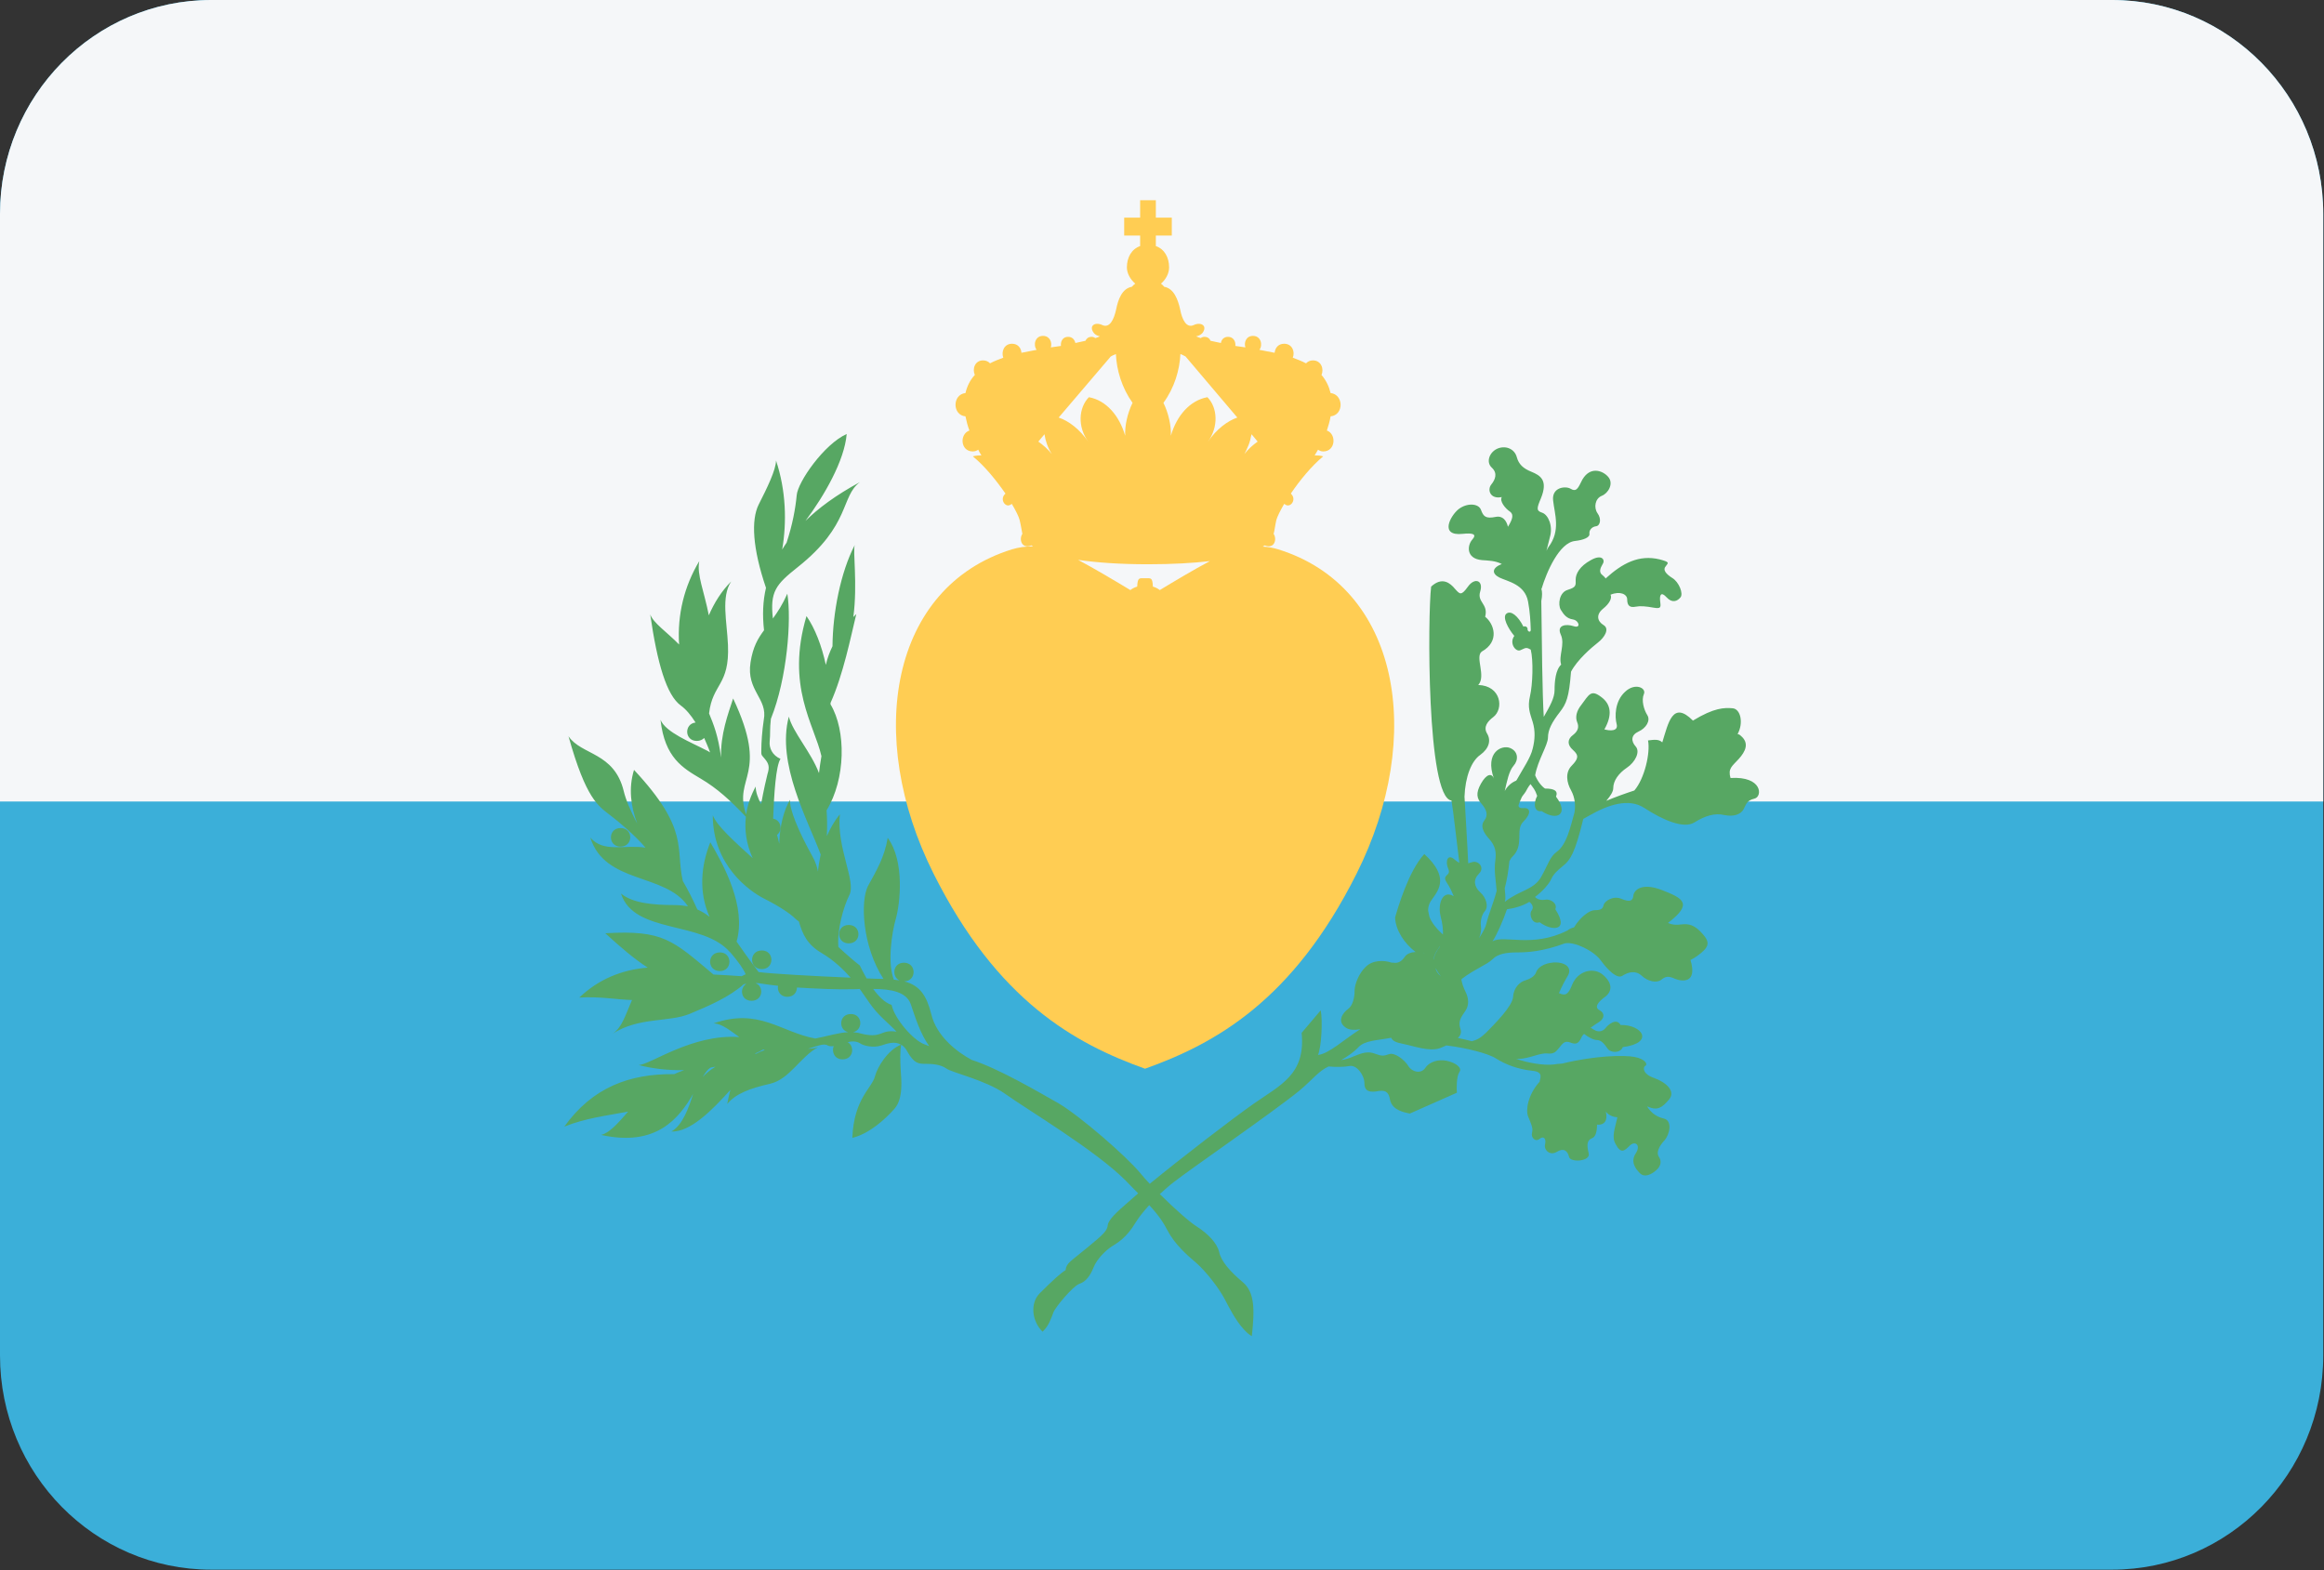 <?xml version="1.0" encoding="UTF-8"?>
<svg xmlns="http://www.w3.org/2000/svg" xmlns:xlink="http://www.w3.org/1999/xlink" width="37pt" height="25pt" viewBox="0 0 37 25" version="1.1">
<rect x="0" y="0" width="37" height="25" fill="#333333" stroke="none"/>
<defs>
<clipPath id="clip1">
  <path d="M 0 0 L 37 0 L 37 13 L 0 13 Z M 0 0 "/>
</clipPath>
<clipPath id="clip2">
  <path d="M 3.363 0 L 33.625 0 C 35.484 0 36.988 1.527 36.988 3.406 L 36.988 21.582 C 36.988 23.465 35.484 24.992 33.625 24.992 L 3.363 24.992 C 1.504 24.992 0 23.465 0 21.582 L 0 3.406 C 0 1.527 1.504 0 3.363 0 Z M 3.363 0 "/>
</clipPath>
</defs>
<g id="surface1">
<path style=" stroke:none;fill-rule:evenodd;fill:rgb(23.137%,68.627%,85.098%);fill-opacity:1;" d="M 3.363 0 L 33.625 0 C 35.484 0 36.988 1.527 36.988 3.406 L 36.988 21.582 C 36.988 23.465 35.484 24.992 33.625 24.992 L 3.363 24.992 C 1.504 24.992 0 23.465 0 21.582 L 0 3.406 C 0 1.527 1.504 0 3.363 0 Z M 3.363 0 "/>
<g clip-path="url(#clip1)" clip-rule="nonzero">
<g clip-path="url(#clip2)" clip-rule="evenodd">
<path style=" stroke:none;fill-rule:evenodd;fill:rgb(96.078%,96.863%,97.647%);fill-opacity:1;" d="M 0 0 L 36.988 0 L 36.988 12.762 L 0 12.762 Z M 0 0 "/>
</g>
</g>
<path style=" stroke:none;fill-rule:evenodd;fill:rgb(34.118%,65.49%,38.824%);fill-opacity:1;" d="M 13.027 16.672 C 12.746 16.82 12.574 17.18 12.266 17.254 C 11.938 17.328 11.711 17.414 11.578 17.578 C 11.594 17.496 11.609 17.422 11.629 17.352 C 11.332 17.684 10.988 18.027 10.688 18.016 C 10.871 17.914 10.969 17.625 11.035 17.418 C 10.812 17.801 10.453 18.266 9.57 18.07 C 9.703 18.039 9.836 17.887 10 17.699 C 9.668 17.762 9.324 17.801 8.984 17.938 C 9.434 17.312 10.023 17.094 10.734 17.102 C 10.785 17.078 10.836 17.059 10.891 17.039 C 10.633 17.043 10.391 17.016 10.168 16.957 C 10.348 16.957 11.02 16.457 11.77 16.512 C 11.621 16.406 11.496 16.301 11.363 16.293 C 12.086 16.043 12.43 16.434 12.98 16.535 C 13.168 16.5 13.348 16.441 13.504 16.434 C 13.344 16.398 13.355 16.145 13.547 16.145 C 13.734 16.145 13.746 16.398 13.582 16.434 C 13.609 16.438 13.637 16.441 13.664 16.445 C 14.055 16.555 14 16.383 14.273 16.426 C 14.176 16.316 14.012 16.195 13.883 16.023 C 13.832 15.957 13.77 15.859 13.688 15.746 C 13.652 15.75 13.613 15.75 13.578 15.75 C 13.359 15.758 13.004 15.742 12.688 15.723 C 12.688 15.797 12.637 15.871 12.535 15.871 C 12.422 15.871 12.371 15.777 12.387 15.695 C 12.293 15.684 12.207 15.676 12.145 15.664 C 12.102 15.656 12.062 15.652 12.027 15.652 C 12.168 15.703 12.148 15.934 11.965 15.934 C 11.793 15.934 11.77 15.73 11.883 15.664 C 11.867 15.664 11.855 15.668 11.84 15.672 C 11.602 15.879 11.293 16.012 10.984 16.141 C 10.645 16.281 10.18 16.188 9.754 16.457 C 9.906 16.363 9.969 16.129 10.062 15.922 C 9.797 15.914 9.555 15.863 9.223 15.883 C 9.527 15.594 9.891 15.441 10.312 15.406 C 10.094 15.266 9.871 15.074 9.637 14.859 C 10.562 14.805 10.707 14.969 11.359 15.516 C 11.492 15.523 11.645 15.531 11.809 15.543 C 11.828 15.531 11.852 15.523 11.871 15.512 C 11.844 15.438 11.75 15.305 11.625 15.16 L 11.625 15.164 C 11.188 14.652 10.094 14.879 9.887 14.227 C 10.07 14.379 10.395 14.41 10.734 14.41 C 10.812 14.41 10.883 14.418 10.953 14.43 C 10.594 13.895 9.633 14.082 9.398 13.336 C 9.613 13.582 9.934 13.445 10.277 13.496 C 10.121 13.312 9.852 13.082 9.711 12.977 C 9.527 12.832 9.332 12.727 9.051 11.723 C 9.258 12.027 9.777 11.973 9.93 12.594 C 9.961 12.727 10.039 12.914 10.145 13.113 C 10.043 12.84 10.004 12.551 10.094 12.258 C 10.984 13.211 10.75 13.504 10.871 14.027 C 10.953 14.168 11.031 14.32 11.102 14.48 C 11.164 14.508 11.23 14.543 11.297 14.598 C 11.117 14.195 11.164 13.773 11.309 13.41 C 11.52 13.773 11.887 14.43 11.727 14.992 C 11.816 15.121 11.941 15.297 12.078 15.477 C 12.277 15.504 12.98 15.543 13.543 15.566 C 13.422 15.43 13.27 15.285 13.078 15.172 C 12.852 15.039 12.777 14.875 12.719 14.672 C 12.699 14.656 12.68 14.645 12.664 14.629 C 12.586 14.547 12.387 14.418 12.16 14.305 C 11.934 14.188 11.348 13.781 11.348 12.98 C 11.41 13.145 11.68 13.387 11.984 13.664 C 11.879 13.434 11.852 13.211 11.875 13.004 C 11.625 12.742 11.418 12.551 11.152 12.395 C 10.875 12.23 10.582 12.066 10.516 11.461 C 10.598 11.66 11.004 11.82 11.23 11.938 C 11.258 11.949 11.281 11.965 11.305 11.98 C 11.277 11.898 11.242 11.824 11.211 11.75 C 11.184 11.777 11.145 11.797 11.094 11.797 C 10.895 11.797 10.891 11.523 11.074 11.504 C 11 11.387 10.922 11.293 10.84 11.234 C 10.613 11.07 10.465 10.566 10.352 9.781 C 10.398 9.918 10.617 10.062 10.812 10.262 C 10.781 9.785 10.895 9.332 11.133 8.934 C 11.09 9.148 11.211 9.414 11.285 9.797 C 11.371 9.598 11.488 9.41 11.641 9.258 C 11.477 9.504 11.574 9.895 11.59 10.27 C 11.617 10.918 11.344 10.879 11.289 11.359 C 11.359 11.531 11.434 11.707 11.48 12.062 C 11.469 11.695 11.59 11.371 11.672 11.121 C 12.254 12.352 11.668 12.363 11.879 12.969 C 11.902 12.809 11.957 12.66 12.031 12.523 C 12.031 12.609 12.066 12.703 12.117 12.805 C 12.156 12.59 12.203 12.383 12.219 12.324 C 12.254 12.215 12.242 12.16 12.176 12.082 C 12.113 12.008 12.121 12.027 12.121 11.93 C 12.121 11.832 12.133 11.637 12.16 11.461 C 12.227 11.121 11.879 11 11.949 10.547 C 11.988 10.297 12.066 10.168 12.164 10.035 C 12.137 9.793 12.145 9.574 12.195 9.359 C 11.98 8.727 11.957 8.281 12.078 8.035 C 12.211 7.773 12.355 7.48 12.355 7.332 C 12.516 7.816 12.527 8.316 12.453 8.75 C 12.473 8.715 12.496 8.68 12.523 8.641 C 12.617 8.355 12.664 8.098 12.684 7.887 C 12.699 7.676 13.121 7.07 13.48 6.91 C 13.445 7.336 13.121 7.895 12.824 8.293 C 13.027 8.094 13.301 7.887 13.691 7.676 C 13.383 7.902 13.547 8.359 12.699 9.031 C 12.348 9.309 12.258 9.422 12.305 9.848 C 12.379 9.746 12.457 9.629 12.535 9.453 C 12.602 9.863 12.535 10.793 12.273 11.445 C 12.254 11.605 12.266 11.691 12.254 11.801 C 12.242 11.91 12.297 12.027 12.426 12.082 C 12.352 12.195 12.324 12.641 12.309 13.035 C 12.441 13.059 12.461 13.223 12.371 13.293 C 12.383 13.332 12.395 13.379 12.406 13.434 C 12.414 13.148 12.48 12.898 12.578 12.734 C 12.566 12.879 12.707 13.227 12.938 13.641 C 12.984 13.723 13.008 13.801 13.023 13.875 C 13.031 13.785 13.047 13.695 13.066 13.605 C 12.863 13.059 12.359 12.156 12.559 11.41 C 12.621 11.656 12.914 11.977 13.039 12.309 C 13.051 12.215 13.062 12.125 13.078 12.039 C 12.965 11.539 12.508 10.926 12.84 9.809 C 12.977 10.008 13.082 10.281 13.148 10.586 C 13.172 10.477 13.211 10.379 13.254 10.289 C 13.258 9.754 13.383 9.113 13.609 8.676 C 13.574 8.762 13.656 9.293 13.586 9.824 C 13.602 9.809 13.617 9.793 13.633 9.777 C 13.543 10.148 13.426 10.738 13.223 11.191 C 13.223 11.199 13.223 11.207 13.223 11.215 C 13.473 11.633 13.465 12.402 13.16 12.902 C 13.168 13.023 13.172 13.156 13.164 13.312 C 13.219 13.188 13.285 13.07 13.371 12.965 C 13.316 13.496 13.633 14.031 13.523 14.25 C 13.43 14.434 13.324 14.805 13.348 15.078 C 13.492 15.211 13.625 15.324 13.688 15.371 C 13.711 15.418 13.75 15.496 13.797 15.578 C 13.898 15.582 13.988 15.586 14.066 15.586 C 13.727 15.066 13.695 14.344 13.82 14.105 C 13.953 13.863 14.082 13.648 14.133 13.34 C 14.41 13.715 14.328 14.402 14.262 14.629 C 14.199 14.848 14.125 15.324 14.23 15.598 C 14.262 15.602 14.293 15.605 14.32 15.609 C 14.191 15.551 14.215 15.328 14.391 15.328 C 14.594 15.328 14.598 15.621 14.395 15.625 C 14.652 15.691 14.754 15.859 14.828 16.152 C 14.914 16.504 15.238 16.75 15.469 16.875 C 15.906 17.016 16.52 17.379 16.852 17.566 C 17.191 17.766 17.926 18.402 18.156 18.68 C 18.195 18.73 18.25 18.789 18.305 18.848 C 18.82 18.426 19.609 17.82 19.953 17.578 C 20.387 17.273 20.789 17.109 20.723 16.445 L 21.027 16.086 C 21.059 16.25 21.039 16.664 20.984 16.797 C 21.16 16.777 21.391 16.555 21.656 16.387 C 21.566 16.402 21.477 16.402 21.422 16.359 C 21.281 16.262 21.379 16.125 21.461 16.066 C 21.543 16.008 21.566 15.871 21.566 15.773 C 21.566 15.676 21.633 15.496 21.746 15.391 C 21.859 15.281 22.039 15.289 22.145 15.324 C 22.16 15.328 22.168 15.328 22.184 15.328 C 22.184 15.328 22.188 15.328 22.188 15.324 L 22.184 15.328 C 22.266 15.34 22.316 15.305 22.371 15.227 C 22.402 15.184 22.469 15.16 22.547 15.156 C 22.543 15.156 22.539 15.156 22.535 15.156 C 22.352 15.016 22.219 14.805 22.211 14.609 C 22.254 14.457 22.426 13.867 22.676 13.598 C 23.066 13.953 22.914 14.16 22.809 14.305 C 22.762 14.363 22.734 14.43 22.738 14.504 L 22.758 14.598 C 22.789 14.68 22.855 14.773 22.973 14.879 L 22.973 14.887 C 22.973 14.895 22.973 14.906 22.973 14.914 C 22.973 14.906 22.973 14.895 22.973 14.887 C 22.977 14.801 22.965 14.703 22.938 14.598 C 22.883 14.391 22.969 14.16 23.145 14.27 C 23.109 14.184 23.078 14.117 23.035 14.055 C 22.945 13.918 23.109 13.953 23.059 13.836 C 23.004 13.715 23.047 13.586 23.156 13.684 C 23.184 13.707 23.211 13.727 23.234 13.738 C 23.191 13.402 23.137 12.902 23.109 12.746 C 22.711 12.703 22.73 9.777 22.785 9.34 C 22.961 9.176 23.09 9.285 23.164 9.375 C 23.242 9.461 23.262 9.492 23.371 9.34 C 23.48 9.188 23.621 9.242 23.566 9.418 C 23.512 9.59 23.699 9.613 23.645 9.82 C 23.785 9.93 23.883 10.211 23.59 10.375 C 23.48 10.461 23.664 10.766 23.535 10.906 C 23.902 10.918 23.945 11.289 23.773 11.418 C 23.691 11.48 23.609 11.57 23.676 11.68 C 23.742 11.789 23.707 11.918 23.566 12.02 C 23.426 12.117 23.328 12.367 23.316 12.684 C 23.328 12.906 23.363 13.461 23.375 13.746 C 23.395 13.738 23.414 13.734 23.438 13.727 C 23.535 13.695 23.645 13.812 23.547 13.91 C 23.449 14.008 23.469 14.117 23.566 14.207 C 23.664 14.293 23.699 14.434 23.645 14.5 C 23.59 14.562 23.566 14.664 23.578 14.75 C 23.586 14.801 23.578 14.871 23.547 14.938 C 23.609 14.844 23.652 14.762 23.664 14.707 C 23.699 14.555 23.777 14.379 23.828 14.184 C 23.816 14.031 23.785 13.867 23.805 13.715 C 23.828 13.562 23.805 13.465 23.707 13.355 C 23.609 13.246 23.566 13.148 23.633 13.062 C 23.699 12.977 23.664 12.887 23.59 12.801 C 23.512 12.715 23.492 12.629 23.578 12.477 C 23.664 12.324 23.75 12.301 23.785 12.398 C 23.633 11.973 23.914 11.855 24.043 11.91 C 24.176 11.965 24.176 12.105 24.098 12.191 C 24.023 12.277 23.992 12.441 23.957 12.594 C 24 12.512 24.07 12.457 24.137 12.43 C 24.141 12.426 24.141 12.422 24.145 12.422 C 24.242 12.246 24.371 12.062 24.402 11.918 C 24.438 11.777 24.445 11.637 24.402 11.496 C 24.359 11.355 24.316 11.266 24.359 11.082 C 24.402 10.898 24.414 10.516 24.371 10.344 C 24.293 10.297 24.285 10.32 24.207 10.352 C 24.133 10.387 24.023 10.242 24.109 10.125 C 24.008 10.004 23.914 9.824 23.984 9.77 C 24.055 9.715 24.168 9.805 24.254 9.977 C 24.289 9.961 24.324 9.988 24.32 10.02 C 24.316 10.051 24.371 10.082 24.371 10.027 C 24.367 9.902 24.359 9.742 24.328 9.578 C 24.277 9.301 24 9.258 23.871 9.195 C 23.742 9.129 23.758 9.039 23.91 8.98 C 23.805 8.926 23.699 8.926 23.594 8.918 C 23.336 8.895 23.359 8.68 23.441 8.59 C 23.52 8.5 23.441 8.484 23.285 8.5 C 22.914 8.539 23.09 8.215 23.219 8.109 C 23.352 8.004 23.539 8.012 23.578 8.117 C 23.617 8.223 23.652 8.262 23.812 8.23 C 23.926 8.207 23.984 8.289 24.008 8.387 C 24.078 8.273 24.105 8.195 24.043 8.148 C 23.961 8.094 23.871 7.977 23.91 7.914 C 23.723 7.953 23.676 7.797 23.742 7.715 C 23.805 7.637 23.848 7.535 23.75 7.445 C 23.652 7.355 23.715 7.188 23.855 7.137 C 23.992 7.09 24.117 7.16 24.148 7.277 C 24.18 7.391 24.246 7.457 24.383 7.512 C 24.523 7.57 24.652 7.645 24.531 7.938 C 24.465 8.094 24.457 8.133 24.555 8.164 C 24.652 8.199 24.727 8.379 24.676 8.551 C 24.664 8.598 24.645 8.676 24.621 8.77 C 24.633 8.746 24.641 8.727 24.652 8.711 C 24.852 8.449 24.75 8.184 24.727 7.969 C 24.703 7.758 24.922 7.734 25.004 7.781 C 25.086 7.832 25.117 7.789 25.168 7.684 C 25.293 7.406 25.516 7.488 25.605 7.594 C 25.695 7.699 25.605 7.855 25.5 7.895 C 25.395 7.938 25.371 8.082 25.434 8.172 C 25.5 8.262 25.477 8.371 25.41 8.379 C 25.344 8.387 25.297 8.441 25.305 8.5 C 25.312 8.559 25.207 8.598 25.078 8.613 C 24.824 8.637 24.621 9.113 24.543 9.375 L 24.539 9.371 C 24.555 9.422 24.555 9.484 24.539 9.57 C 24.547 10.23 24.555 11.055 24.578 11.414 C 24.676 11.242 24.75 11.113 24.75 10.988 C 24.75 10.852 24.766 10.664 24.855 10.582 C 24.809 10.441 24.922 10.262 24.848 10.102 C 24.781 9.953 24.93 9.93 25.051 9.969 C 25.176 10.012 25.141 9.879 25.043 9.863 C 24.945 9.848 24.898 9.789 24.848 9.707 C 24.801 9.625 24.824 9.43 24.961 9.391 C 25.102 9.348 25.086 9.316 25.086 9.227 C 25.086 9.137 25.148 9.016 25.328 8.918 C 25.508 8.816 25.559 8.918 25.516 8.98 C 25.477 9.047 25.449 9.113 25.516 9.16 C 25.539 9.18 25.555 9.195 25.562 9.211 C 25.832 8.965 26.094 8.828 26.422 8.906 C 26.582 8.949 26.566 8.957 26.52 9.016 C 26.469 9.07 26.52 9.137 26.625 9.203 C 26.73 9.266 26.805 9.453 26.754 9.512 C 26.707 9.57 26.625 9.609 26.535 9.512 C 26.445 9.414 26.422 9.473 26.43 9.562 C 26.438 9.652 26.461 9.699 26.332 9.676 C 26.199 9.652 26.117 9.645 26.039 9.66 C 25.957 9.676 25.906 9.652 25.906 9.543 C 25.906 9.461 25.793 9.406 25.641 9.469 C 25.668 9.523 25.625 9.609 25.523 9.691 C 25.402 9.789 25.434 9.895 25.531 9.953 C 25.629 10.012 25.547 10.148 25.441 10.23 C 25.336 10.312 25.109 10.508 25.012 10.695 C 24.98 11.105 24.938 11.203 24.832 11.34 C 24.711 11.496 24.645 11.617 24.645 11.742 C 24.645 11.863 24.48 12.109 24.441 12.344 C 24.48 12.441 24.547 12.523 24.598 12.555 C 24.75 12.555 24.809 12.594 24.773 12.684 C 24.98 12.957 24.801 13.082 24.543 12.914 C 24.43 12.934 24.406 12.801 24.473 12.672 C 24.438 12.566 24.41 12.547 24.367 12.484 C 24.348 12.504 24.336 12.527 24.32 12.551 C 24.305 12.582 24.285 12.617 24.25 12.66 C 24.242 12.668 24.238 12.68 24.23 12.688 C 24.211 12.73 24.191 12.773 24.176 12.824 C 24.176 12.852 24.199 12.871 24.25 12.867 C 24.371 12.855 24.383 12.953 24.25 13.086 C 24.121 13.215 24.273 13.453 24.078 13.641 C 24.059 13.656 24.047 13.684 24.031 13.711 C 24.016 13.863 23.992 14.012 23.957 14.141 C 23.957 14.195 23.98 14.305 23.957 14.359 C 24.195 14.172 24.414 14.172 24.535 13.965 C 24.652 13.758 24.672 13.645 24.785 13.562 C 24.945 13.445 25 13.172 25.066 12.941 C 25.086 12.832 25.078 12.703 25.012 12.582 C 24.945 12.465 24.914 12.301 25.023 12.191 C 25.129 12.082 25.141 12.027 25.043 11.941 C 24.945 11.855 24.957 11.766 25.043 11.703 C 25.129 11.637 25.141 11.57 25.109 11.496 C 25.078 11.418 25.098 11.32 25.176 11.223 C 25.297 11.062 25.328 10.973 25.488 11.094 C 25.652 11.211 25.672 11.387 25.543 11.613 C 25.629 11.637 25.77 11.648 25.738 11.527 C 25.707 11.41 25.707 11.168 25.871 11.016 C 26.031 10.863 26.215 10.953 26.172 11.051 C 26.129 11.148 26.172 11.301 26.227 11.387 C 26.281 11.473 26.207 11.594 26.086 11.648 C 25.965 11.703 25.965 11.801 26.043 11.887 C 26.117 11.973 26.031 12.137 25.902 12.223 C 25.77 12.312 25.684 12.43 25.684 12.551 C 25.684 12.602 25.641 12.672 25.574 12.75 C 25.723 12.688 25.887 12.629 26.02 12.586 C 26.184 12.395 26.277 11.984 26.238 11.789 C 26.336 11.777 26.41 11.766 26.465 11.82 C 26.562 11.508 26.629 11.148 26.953 11.473 C 27.293 11.266 27.453 11.266 27.586 11.277 C 27.711 11.289 27.762 11.508 27.664 11.688 C 27.684 11.691 27.699 11.699 27.715 11.715 C 27.855 11.832 27.789 11.965 27.684 12.082 C 27.574 12.203 27.508 12.234 27.551 12.387 C 28.062 12.355 28.062 12.684 27.934 12.715 C 27.801 12.746 27.801 12.812 27.758 12.887 C 27.715 12.965 27.605 13.008 27.453 12.977 C 27.301 12.941 27.148 12.988 26.977 13.094 C 26.805 13.203 26.465 13.051 26.184 12.867 C 25.93 12.699 25.598 12.816 25.305 12.984 C 25.27 13.004 25.238 13.023 25.207 13.039 C 25.078 13.574 25 13.695 24.891 13.781 C 24.785 13.867 24.73 13.922 24.695 14 C 24.664 14.074 24.543 14.207 24.438 14.281 C 24.48 14.324 24.535 14.336 24.609 14.324 C 24.688 14.312 24.801 14.387 24.762 14.477 C 24.996 14.836 24.699 14.824 24.512 14.684 C 24.391 14.727 24.34 14.555 24.383 14.5 C 24.426 14.445 24.391 14.391 24.348 14.359 C 24.25 14.422 24.098 14.465 23.992 14.477 C 23.938 14.641 23.828 14.891 23.762 14.988 C 23.945 14.879 24.391 15.098 24.953 14.816 C 24.988 14.789 25.023 14.773 25.059 14.766 C 25.164 14.594 25.309 14.492 25.387 14.492 C 25.484 14.492 25.516 14.473 25.531 14.41 C 25.547 14.344 25.688 14.254 25.816 14.312 C 25.949 14.367 25.996 14.344 26.004 14.262 C 26.012 14.18 26.125 14.043 26.461 14.172 C 26.789 14.301 26.965 14.383 26.555 14.695 C 26.617 14.723 26.684 14.73 26.762 14.719 C 26.891 14.703 26.98 14.727 27.105 14.867 C 27.227 15.004 27.219 15.078 27.023 15.219 C 26.98 15.25 26.945 15.27 26.914 15.285 C 27.027 15.66 26.781 15.629 26.672 15.586 C 26.559 15.535 26.52 15.543 26.445 15.602 C 26.371 15.656 26.234 15.625 26.137 15.535 C 26.039 15.445 25.922 15.477 25.832 15.535 C 25.746 15.594 25.598 15.445 25.484 15.289 C 25.371 15.137 25.066 14.988 24.914 15.02 C 24.555 15.152 24.316 15.164 24.152 15.164 C 23.992 15.164 23.848 15.184 23.762 15.273 C 23.676 15.359 23.469 15.434 23.273 15.586 C 23.273 15.59 23.27 15.594 23.266 15.594 C 23.277 15.66 23.301 15.727 23.328 15.781 C 23.383 15.891 23.395 16 23.328 16.098 C 23.262 16.195 23.207 16.262 23.254 16.391 C 23.27 16.441 23.25 16.488 23.211 16.527 C 23.289 16.543 23.363 16.559 23.434 16.578 C 23.512 16.559 23.578 16.523 23.664 16.438 C 23.805 16.293 24.078 16.023 24.09 15.871 C 24.098 15.719 24.207 15.629 24.285 15.609 C 24.359 15.586 24.438 15.543 24.457 15.477 C 24.48 15.414 24.566 15.336 24.738 15.324 C 24.914 15.316 25.043 15.402 24.957 15.543 C 24.91 15.621 24.863 15.711 24.82 15.812 C 24.914 15.855 24.965 15.848 25.031 15.676 C 25.121 15.457 25.371 15.391 25.523 15.523 C 25.672 15.652 25.672 15.781 25.555 15.871 C 25.434 15.957 25.379 16.043 25.469 16.086 C 25.555 16.133 25.543 16.219 25.457 16.273 C 25.418 16.297 25.371 16.328 25.324 16.363 C 25.355 16.383 25.387 16.402 25.406 16.41 C 25.445 16.426 25.512 16.43 25.559 16.371 C 25.602 16.316 25.734 16.199 25.801 16.32 C 26.145 16.312 26.348 16.605 25.836 16.672 C 25.797 16.773 25.641 16.766 25.594 16.695 C 25.543 16.625 25.5 16.562 25.426 16.559 C 25.371 16.559 25.289 16.516 25.219 16.461 C 25.199 16.48 25.184 16.5 25.176 16.523 C 25.129 16.621 25.086 16.633 25 16.598 C 24.914 16.566 24.883 16.609 24.828 16.676 C 24.773 16.742 24.75 16.785 24.633 16.773 C 24.512 16.762 24.34 16.859 24.176 16.859 C 24.164 16.859 24.148 16.859 24.137 16.859 C 24.34 16.926 24.574 16.965 24.73 16.949 C 24.77 16.941 24.82 16.938 24.871 16.934 C 25.398 16.805 25.859 16.797 26.02 16.828 C 26.195 16.859 26.238 16.949 26.195 16.969 C 26.152 16.992 26.152 17.102 26.336 17.164 C 26.52 17.23 26.684 17.371 26.574 17.504 C 26.465 17.633 26.391 17.688 26.238 17.621 C 26.234 17.621 26.227 17.617 26.223 17.617 C 26.293 17.73 26.387 17.785 26.488 17.809 C 26.629 17.84 26.586 18.059 26.5 18.156 C 26.41 18.254 26.367 18.352 26.41 18.418 C 26.457 18.48 26.445 18.57 26.367 18.633 C 26.293 18.699 26.184 18.754 26.109 18.68 C 26.031 18.602 25.957 18.492 26.043 18.363 C 26.129 18.23 26.031 18.156 25.945 18.242 C 25.859 18.328 25.805 18.375 25.719 18.211 C 25.656 18.098 25.711 17.969 25.75 17.789 C 25.68 17.785 25.613 17.758 25.566 17.699 C 25.586 17.785 25.578 17.863 25.512 17.895 C 25.484 17.906 25.453 17.91 25.426 17.906 C 25.426 18.02 25.402 18.102 25.348 18.121 C 25.262 18.156 25.262 18.23 25.293 18.363 C 25.328 18.492 25 18.516 24.98 18.418 C 24.957 18.32 24.891 18.273 24.785 18.34 C 24.676 18.406 24.578 18.309 24.598 18.223 C 24.621 18.133 24.578 18.078 24.512 18.133 C 24.445 18.188 24.371 18.113 24.391 18.035 C 24.414 17.961 24.371 17.883 24.328 17.773 C 24.289 17.676 24.324 17.43 24.512 17.223 C 24.531 17.137 24.562 17.062 24.383 17.047 C 24.164 17.023 23.969 16.949 23.816 16.852 C 23.703 16.777 23.352 16.684 23.027 16.645 C 22.992 16.66 22.961 16.676 22.926 16.688 C 22.754 16.75 22.504 16.652 22.34 16.621 C 22.227 16.598 22.176 16.578 22.148 16.523 C 21.934 16.566 21.727 16.562 21.625 16.676 C 21.547 16.758 21.453 16.82 21.352 16.879 C 21.426 16.867 21.488 16.848 21.559 16.816 C 21.688 16.762 21.785 16.734 21.891 16.777 C 22 16.816 22.023 16.816 22.113 16.785 C 22.203 16.75 22.363 16.875 22.422 16.973 C 22.48 17.07 22.625 17.102 22.691 17.004 C 22.754 16.906 22.902 16.859 23.039 16.891 C 23.18 16.922 23.285 17.004 23.234 17.07 C 23.188 17.137 23.188 17.332 23.195 17.398 L 22.445 17.73 C 22.195 17.684 22.145 17.586 22.129 17.504 C 22.113 17.422 22.086 17.348 21.949 17.371 C 21.812 17.398 21.723 17.379 21.723 17.25 C 21.723 17.117 21.598 16.949 21.484 16.973 C 21.41 16.988 21.27 16.992 21.152 16.98 C 20.988 17.055 20.898 17.191 20.68 17.371 C 20.246 17.723 18.941 18.621 18.684 18.824 C 18.617 18.875 18.543 18.941 18.465 19.012 C 18.688 19.234 18.934 19.453 19.051 19.527 C 19.23 19.641 19.375 19.789 19.41 19.934 C 19.441 20.082 19.586 20.246 19.781 20.41 C 19.977 20.57 19.977 20.848 19.93 21.273 C 19.887 21.25 19.848 21.215 19.812 21.176 C 19.809 21.172 19.805 21.168 19.801 21.164 C 19.668 21.02 19.562 20.805 19.496 20.68 C 19.41 20.516 19.203 20.246 19.051 20.113 C 18.898 19.984 18.703 19.809 18.594 19.602 C 18.523 19.469 18.465 19.371 18.297 19.188 C 18.219 19.273 18.141 19.367 18.082 19.461 C 17.934 19.711 17.789 19.789 17.703 19.844 C 17.617 19.898 17.465 20.039 17.41 20.18 C 17.355 20.32 17.281 20.41 17.184 20.441 C 17.086 20.473 16.801 20.812 16.77 20.898 C 16.738 20.984 16.695 21.117 16.598 21.203 C 16.422 21.027 16.402 20.746 16.551 20.594 C 16.758 20.387 16.891 20.266 16.965 20.223 C 16.977 20.105 17.051 20.082 17.312 19.863 C 17.574 19.648 17.629 19.594 17.637 19.504 C 17.648 19.418 17.789 19.289 17.965 19.137 C 18.008 19.098 18.062 19.051 18.121 19 C 18.062 18.941 17.996 18.875 17.922 18.797 C 17.434 18.309 16.367 17.676 16 17.414 C 15.688 17.195 15.152 17.078 15.066 17.012 C 14.977 16.949 14.848 16.938 14.738 16.938 C 14.629 16.938 14.555 16.938 14.445 16.742 C 14.418 16.688 14.383 16.656 14.348 16.633 C 14.328 16.723 14.332 16.906 14.34 17.039 C 14.348 17.172 14.387 17.488 14.242 17.652 C 14.094 17.82 13.84 18.051 13.57 18.117 C 13.594 17.492 13.883 17.324 13.93 17.137 C 13.969 16.988 14.133 16.719 14.344 16.633 C 14.246 16.574 14.129 16.613 14.035 16.645 C 13.902 16.688 13.75 16.652 13.688 16.609 C 13.637 16.578 13.566 16.574 13.496 16.594 C 13.613 16.66 13.586 16.867 13.414 16.867 C 13.285 16.867 13.238 16.746 13.273 16.656 C 13.238 16.66 13.203 16.66 13.176 16.645 C 13.121 16.605 12.992 16.66 12.863 16.699 C 12.926 16.695 12.98 16.691 13.027 16.672 C 13.039 16.668 13.055 16.66 13.066 16.652 C 13.055 16.66 13.039 16.668 13.027 16.672 Z M 11.188 17.148 C 11.227 17.082 11.266 17.027 11.309 17 C 11.336 16.992 11.363 16.988 11.391 16.984 C 11.305 17.035 11.238 17.094 11.188 17.148 Z M 12.176 16.719 C 12.129 16.734 12.082 16.754 12.039 16.777 C 12.031 16.777 12.023 16.777 12.016 16.777 C 12.062 16.758 12.105 16.734 12.148 16.711 C 12.156 16.711 12.168 16.715 12.176 16.719 Z M 14.703 16.621 C 14.539 16.555 14.246 16.23 14.195 16 C 14.086 15.965 13.988 15.863 13.902 15.746 C 14.176 15.746 14.43 15.789 14.5 15.988 C 14.574 16.207 14.652 16.457 14.793 16.656 C 14.762 16.645 14.734 16.633 14.703 16.621 Z M 22.855 15.414 C 22.875 15.453 22.902 15.496 22.941 15.543 C 22.887 15.5 22.863 15.457 22.855 15.414 Z M 11.461 15.164 C 11.254 15.164 11.254 15.461 11.461 15.461 C 11.664 15.461 11.664 15.164 11.461 15.164 Z M 12.129 15.133 C 11.922 15.133 11.922 15.43 12.129 15.43 C 12.332 15.43 12.332 15.133 12.129 15.133 Z M 22.926 15.062 C 22.922 15.07 22.922 15.082 22.914 15.086 C 22.879 15.137 22.836 15.199 22.828 15.277 C 22.828 15.273 22.824 15.27 22.824 15.266 C 22.824 15.266 22.824 15.266 22.824 15.27 C 22.84 15.172 22.887 15.125 22.926 15.062 Z M 22.754 15.207 C 22.742 15.199 22.73 15.195 22.719 15.191 C 22.73 15.195 22.742 15.199 22.754 15.207 Z M 22.68 15.176 C 22.672 15.172 22.664 15.172 22.652 15.168 C 22.664 15.168 22.672 15.172 22.68 15.176 Z M 13.512 14.727 C 13.309 14.727 13.309 15.02 13.512 15.02 C 13.719 15.02 13.719 14.727 13.512 14.727 Z M 22.961 14.984 C 22.961 14.988 22.957 14.996 22.957 15.004 C 22.957 14.996 22.961 14.988 22.961 14.984 Z M 9.879 13.184 C 9.676 13.184 9.676 13.48 9.879 13.48 C 10.086 13.48 10.086 13.184 9.879 13.184 Z M 9.879 13.184 "/>
<path style=" stroke:none;fill-rule:nonzero;fill:rgb(100%,80.392%,32.549%);fill-opacity:1;" d="M 20.348 8.746 C 20.273 8.723 20.191 8.707 20.105 8.703 C 20.117 8.695 20.125 8.688 20.137 8.684 C 20.289 8.746 20.336 8.586 20.277 8.5 C 20.293 8.449 20.297 8.383 20.32 8.281 C 20.336 8.223 20.383 8.129 20.445 8.023 C 20.457 8.031 20.469 8.035 20.48 8.043 C 20.559 8.074 20.645 7.945 20.551 7.859 C 20.695 7.645 20.887 7.414 21.066 7.266 C 21.027 7.254 20.98 7.25 20.93 7.25 C 20.949 7.223 20.965 7.191 20.984 7.16 C 21.008 7.176 21.035 7.188 21.066 7.188 C 21.266 7.188 21.281 6.91 21.125 6.855 C 21.148 6.781 21.172 6.707 21.184 6.629 C 21.398 6.609 21.395 6.281 21.184 6.258 C 21.16 6.156 21.113 6.055 21.039 5.969 C 21.082 5.875 21.035 5.738 20.902 5.738 C 20.855 5.738 20.82 5.758 20.793 5.785 C 20.727 5.75 20.656 5.723 20.582 5.695 C 20.621 5.602 20.574 5.473 20.445 5.473 C 20.348 5.473 20.301 5.543 20.293 5.617 C 20.215 5.602 20.133 5.586 20.051 5.57 C 20.109 5.492 20.074 5.348 19.949 5.348 C 19.84 5.348 19.801 5.453 19.828 5.531 C 19.773 5.523 19.719 5.516 19.668 5.508 C 19.676 5.438 19.637 5.363 19.551 5.363 C 19.484 5.363 19.445 5.41 19.438 5.461 C 19.383 5.449 19.328 5.438 19.273 5.426 C 19.258 5.391 19.227 5.363 19.176 5.363 C 19.152 5.363 19.133 5.371 19.117 5.383 C 19.094 5.375 19.066 5.367 19.043 5.355 C 19.086 5.348 19.121 5.328 19.145 5.301 C 19.23 5.184 19.117 5.121 19.004 5.176 C 18.891 5.227 18.82 5.094 18.789 4.926 C 18.754 4.77 18.691 4.594 18.535 4.566 C 18.52 4.547 18.504 4.531 18.484 4.516 C 18.562 4.449 18.613 4.352 18.613 4.258 C 18.613 4.098 18.539 3.965 18.402 3.918 L 18.402 3.75 L 18.656 3.75 L 18.656 3.465 L 18.402 3.465 L 18.402 3.188 L 18.152 3.188 L 18.152 3.465 L 17.898 3.465 L 17.898 3.75 L 18.152 3.75 L 18.152 3.918 C 18.016 3.965 17.941 4.098 17.941 4.258 C 17.941 4.352 17.996 4.449 18.074 4.516 C 18.055 4.531 18.035 4.547 18.02 4.566 C 17.863 4.594 17.801 4.77 17.77 4.926 C 17.734 5.094 17.664 5.227 17.551 5.176 C 17.438 5.121 17.328 5.184 17.414 5.301 C 17.434 5.328 17.473 5.348 17.512 5.355 C 17.488 5.367 17.465 5.375 17.438 5.383 C 17.422 5.371 17.402 5.363 17.379 5.363 C 17.328 5.363 17.297 5.391 17.281 5.426 C 17.23 5.438 17.176 5.449 17.121 5.461 C 17.109 5.41 17.074 5.363 17.004 5.363 C 16.918 5.363 16.883 5.438 16.891 5.508 C 16.836 5.516 16.781 5.523 16.73 5.531 C 16.754 5.453 16.715 5.348 16.605 5.348 C 16.48 5.348 16.445 5.492 16.504 5.57 C 16.422 5.586 16.34 5.602 16.262 5.617 C 16.258 5.543 16.207 5.473 16.113 5.473 C 15.984 5.473 15.938 5.602 15.973 5.695 C 15.898 5.723 15.828 5.75 15.762 5.785 C 15.738 5.758 15.699 5.738 15.652 5.738 C 15.52 5.738 15.477 5.875 15.52 5.969 C 15.441 6.055 15.395 6.156 15.371 6.258 C 15.16 6.281 15.16 6.609 15.371 6.629 C 15.387 6.707 15.406 6.781 15.434 6.855 C 15.273 6.91 15.289 7.188 15.488 7.188 C 15.523 7.188 15.551 7.176 15.574 7.16 C 15.59 7.191 15.605 7.223 15.625 7.25 C 15.578 7.25 15.531 7.254 15.488 7.266 C 15.672 7.414 15.859 7.645 16.008 7.859 C 15.91 7.945 16 8.074 16.074 8.043 C 16.086 8.035 16.102 8.031 16.109 8.023 C 16.172 8.129 16.219 8.223 16.234 8.281 C 16.258 8.383 16.266 8.449 16.277 8.5 C 16.219 8.586 16.266 8.746 16.418 8.684 C 16.418 8.684 16.422 8.684 16.422 8.684 C 16.43 8.688 16.438 8.691 16.445 8.699 C 16.328 8.699 16.215 8.715 16.113 8.746 C 14.18 9.344 13.762 11.715 14.863 13.91 C 15.879 15.938 17.117 16.617 18.23 17.016 C 19.344 16.617 20.582 15.938 21.598 13.91 C 22.699 11.715 22.281 9.344 20.348 8.746 Z M 19.262 8.934 C 19.012 9.066 18.684 9.262 18.465 9.395 C 18.434 9.371 18.398 9.352 18.355 9.34 C 18.348 9.188 18.324 9.207 18.23 9.207 C 18.137 9.207 18.113 9.188 18.105 9.34 C 18.062 9.352 18.027 9.371 17.996 9.395 C 17.77 9.258 17.414 9.047 17.164 8.914 C 17.457 8.957 17.824 8.984 18.277 8.984 C 18.668 8.984 18.992 8.965 19.262 8.934 Z M 17.336 6.324 C 17.172 6.492 17.152 6.797 17.328 7.035 C 17.188 6.832 17.016 6.703 16.855 6.648 L 17.684 5.676 C 17.711 5.66 17.738 5.648 17.766 5.637 C 17.777 5.891 17.859 6.172 18.031 6.414 C 17.949 6.582 17.906 6.781 17.914 6.938 C 17.82 6.617 17.613 6.375 17.336 6.324 Z M 16.746 7.23 C 16.684 7.152 16.609 7.086 16.531 7.031 L 16.629 6.914 C 16.645 7.023 16.684 7.133 16.746 7.23 Z M 19.812 7.23 C 19.832 7.195 19.848 7.156 19.863 7.121 C 19.875 7.098 19.883 7.074 19.891 7.051 L 19.898 7.055 C 19.895 7.055 19.895 7.051 19.891 7.051 C 19.902 7.02 19.91 6.988 19.914 6.961 L 19.918 6.961 C 19.918 6.961 19.914 6.961 19.914 6.961 C 19.918 6.945 19.922 6.93 19.926 6.914 L 20.023 7.031 C 19.945 7.086 19.871 7.152 19.812 7.23 Z M 19.699 6.648 C 19.543 6.703 19.367 6.832 19.23 7.035 C 19.402 6.797 19.387 6.492 19.223 6.324 C 18.945 6.375 18.734 6.617 18.641 6.938 C 18.648 6.781 18.605 6.582 18.523 6.414 C 18.699 6.172 18.781 5.891 18.793 5.637 C 18.82 5.648 18.848 5.66 18.875 5.676 Z M 19.699 6.648 "/>
</g>
</svg>
